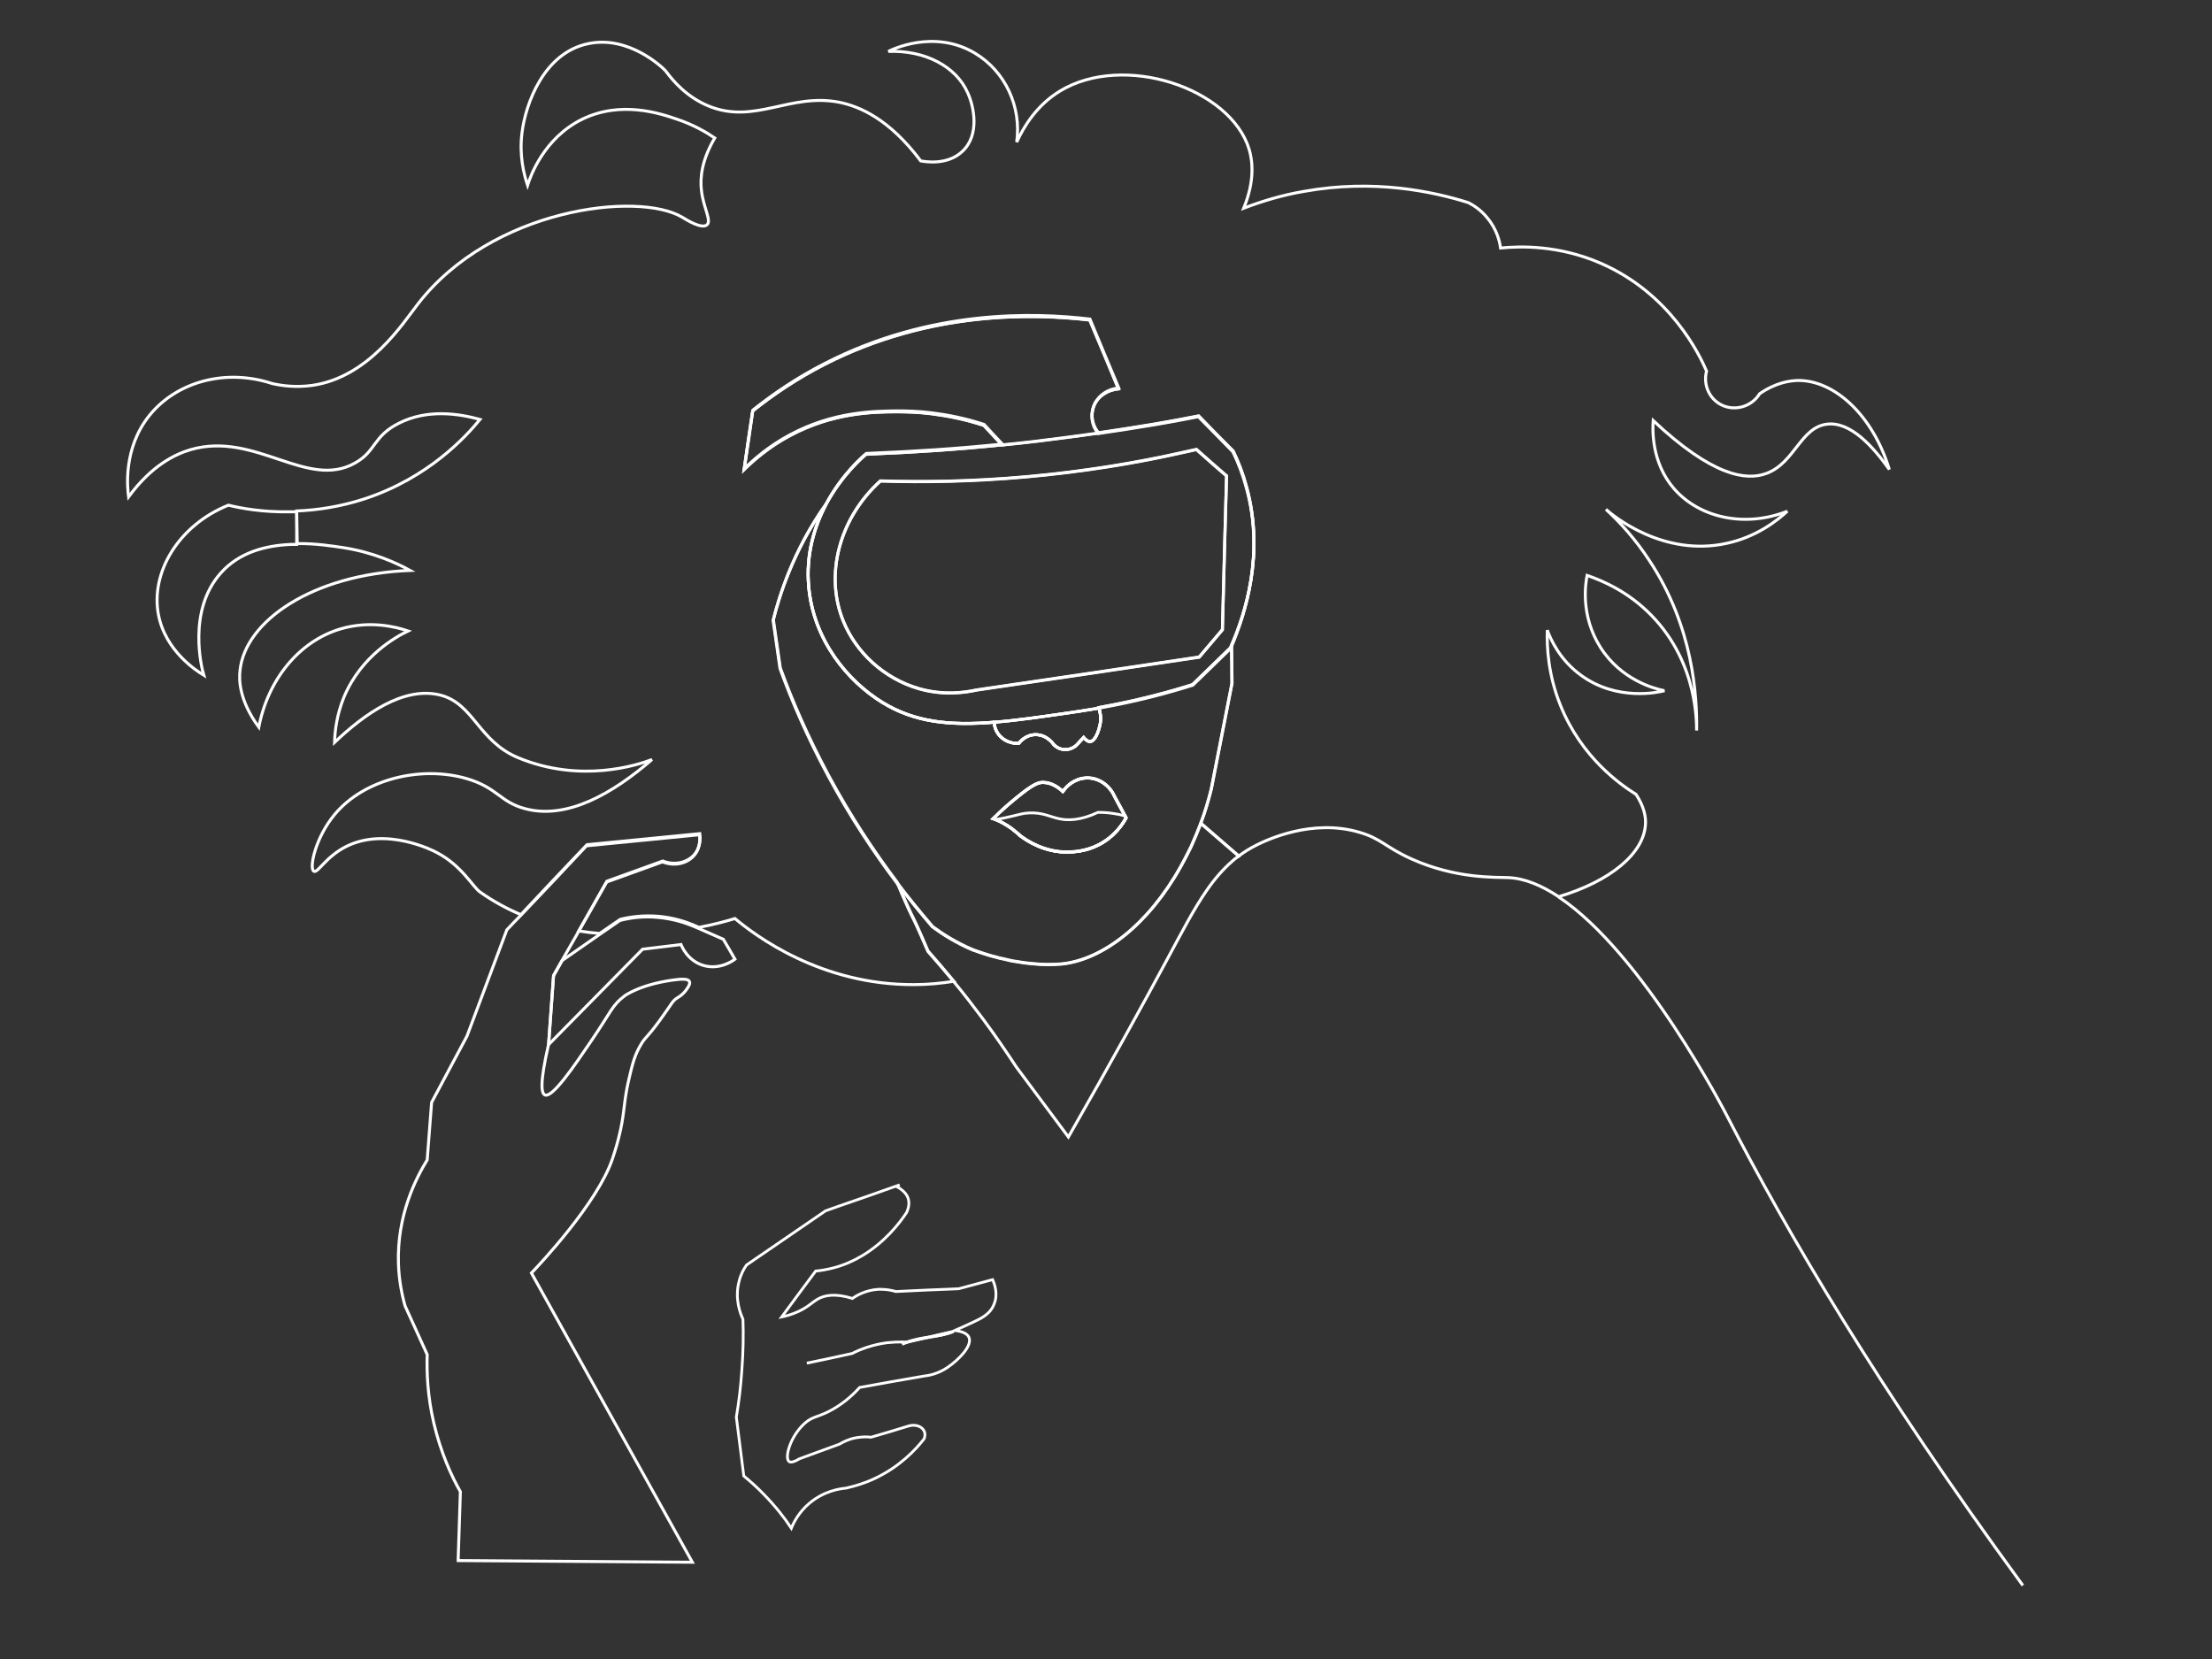 <?xml version="1.0" encoding="utf-8"?>
<!-- Generator: Adobe Illustrator 22.0.1, SVG Export Plug-In . SVG Version: 6.00 Build 0)  -->
<svg version="1.1" id="Capa_2" xmlns="http://www.w3.org/2000/svg" xmlns:xlink="http://www.w3.org/1999/xlink" x="0px" y="0px"
	 viewBox="0 0 800 600" style="enable-background:new 0 0 800 600;" xml:space="preserve">
<rect x="0" y="0" width="800" height="600" fill="#333333" stroke="none"/>
<style type="text/css">
	.st0{fill:none;stroke:#FFFFFF;}
	.st1{fill:none;stroke:#FFFFFF;stroke-width:1.079;}
</style>
<path class="st0" d="M325.4,428.5c-0.5,0.2-0.9,0.3-1.4,0.5"/>
<path class="st0" d="M326.5,485.4c-1.7-0.1-3.6,0-5.6,0.2c-5.4,0.7-9.8,2.4-12.7,3.9c-5.5,1.2-11,2.4-16.4,3.5"/>
<path class="st0" d="M359,462.8c-4.1,1.1-8.2,2.2-12.3,3.3c-7.6,0.3-15.1,0.6-22.7,1c-1.4-0.4-3.2-0.8-5.3-0.8c-0.4,0-0.7,0-1.1,0
	c-4.5,0.3-7.8,2.2-9.3,3.3c-6.4-2-10.2-1.1-12.5,0.2c-2.1,1.2-3.4,2.8-7,4.5c-2.4,1.1-4.6,1.7-6.1,2c4.1-5.6,8.2-11.1,12.3-16.6
	c2.1-0.2,4.3-0.6,6.6-1.2c3.8-1,7.3-2.6,10.3-4.4c8-4.8,13.3-11.5,16-15.6c1-2.2,0.9-3.8,0.6-4.9c-0.5-1.8-2.1-3.4-4.5-4.6
	c-6.8,2.4-13.5,4.8-20.3,7.1c-1.7,0.6-3.4,1.2-5.1,1.8c-9.5,6.5-19,13-28.6,19.6c-1,1.4-2.1,3.4-2.7,5.9c-1.7,6.4,0.5,11.8,1.4,13.7
	c0.2,5.6,0.1,11.8-0.4,18.4c-0.4,6.1-1.1,11.8-2,17c0.9,7.1,1.8,14.2,2.7,21.3c2.3,1.9,4.8,4.1,7.2,6.6c4.2,4.3,7.5,8.5,10,12.3
	c0.8-2,2.7-5.8,6.5-9c5.3-4.5,11.1-5.3,13.3-5.5c3-0.7,6.6-1.7,10.4-3.5c8.9-4.2,14.7-10.3,17.8-14.3c0.2-0.4,0.6-1.7,0-2.9
	c-0.8-1.6-3.1-2.5-5.5-1.8c-4.6,1.4-9.1,2.8-13.7,4.1c-1.3-0.2-3.2-0.2-5.5,0.2c-2.7,0.5-4.7,1.6-5.9,2.3c-4.8,1.8-9.7,3.5-14.5,5.3
	c-2.3,1.4-3.3,1.3-3.7,1c-1.8-1.3,0.4-9.2,5.7-13.9c2.6-2.3,4.3-2.1,8.4-4.1c4.8-2.4,8.5-5.6,11.4-8.8c7.7-1.4,15.4-2.8,23.1-4.1
	c1.9-0.2,5.2-0.8,8.6-3.1c4.3-2.9,9.2-8,7.8-11c-0.3-0.6-1.1-1.9-4.9-2.4c-0.2,0-0.4,0.1-0.7,0.2c2.4-1,4.7-2.1,6.9-3.1
	c2.8-1.3,6.4-2.9,7.8-6.6C361,468.2,359.8,464.6,359,462.8z M327.7,485.5l-1.3,0C326.9,485.4,327.3,485.5,327.7,485.5
	c5.7-1.3,11.4-2.6,17.1-3.9C339.6,483.8,333.8,483.1,327.7,485.5z"/>
<path class="st0" d="M344.8,481.5c-5.2,2.3-12.1,2-18.1,4.5l-0.3-0.6c0.4,0,0.9,0,1.3,0C333.4,484.2,339.1,482.8,344.8,481.5z"/>
<path class="st0" d="M397.8,262.3c-0.4,1.8-1.6,5.8-3.6,5.9c-0.9,0-1.7-0.8-2.3-1.5c-0.7,0.8-1.4,1.5-2.1,2.3
	c-0.2,0.3-1.9,2.1-4.5,2.1h-0.1c-2.3,0-3.8-1.5-4.1-1.8c-0.1-0.2-2.5-3.7-6.7-3.6c-3.6,0.1-5.6,2.7-5.9,3.1
	c-3.5,0.3-6.8-1.6-8.2-4.6c-0.5-1-0.7-2-0.7-3c8.8-0.7,18.8-2.2,30.4-3.9c2.6-0.4,5.1-0.8,7.5-1.2C398,257.8,398.3,260,397.8,262.3z
	"/>
<path class="st0" d="M407.3,295.8c-1.1,2-4.1,6.8-10,9.8c-4.7,2.4-9,2.5-10.8,2.6c-8.7,0.2-15.1-4.1-17.5-5.9
	c-0.9-0.8-1.9-1.7-3.1-2.6c-2.1-1.5-4.1-2.6-5.9-3.3c-0.3-0.1-0.5-0.2-0.8-0.3c3.1-3.1,5.9-5.5,8-7.2c6.5-5.4,8.4-5.9,10-5.9
	c3.2,0,5.8,2,7.2,3.3c0.3-0.4,2-3,5.2-4.2c0.9-0.4,1.9-0.6,3-0.7c4.4-0.3,8.6,2.4,10.5,6.7c1.2,2.3,2.4,4.6,3.7,6.9
	C407,295.2,407.2,295.5,407.3,295.8z"/>
<path class="st1" d="M450.9,176.4c-1.3-4.9-3-9.3-4.9-13.2c-4.2-4.2-8.4-8.4-12.5-12.7c-5.1,1-10.4,2-15.7,2.9
	c-6.7,1.1-13.5,2.2-20.5,3.2c-7.2,1-14.5,2-22,2.9c-4.3,0.5-8.6,1-12.9,1.4c-16.5,1.7-32.3,2.7-47.2,3.3c-0.7,0-1.3,0.1-2,0.1
	c-1.3,1.1-8.8,7.5-14.5,18.2c-4.2,7.9-7.4,18-6.2,29.9c1.8,19.1,14,33.9,26.7,41.7c11.7,7.2,24.2,8.4,40.4,7.1
	c8.8-0.7,18.8-2.2,30.4-3.9c2.6-0.4,5.1-0.8,7.5-1.2c14.1-2.5,25.7-5.7,33.9-8.3c4.5-4.4,9.1-8.8,13.6-13.2c0.2-0.3,0.3-0.7,0.5-1
	C450.3,222,457.4,200.5,450.9,176.4z M443,193.8c-0.3,11.3-0.6,22.7-0.9,34c-2.8,3.3-5.6,6.6-8.4,9.9c-26.8,4-53.7,8-80.5,11.9
	c-4.1,0.9-11.9,2.1-20.9-0.5c-12.8-3.7-22.8-13.3-27.3-24.4c-6.8-16.6-1.6-37.1,13.4-50.7c15.8,0.5,33.5,0.2,52.7-1.5
	c21.2-1.9,40.3-5.1,57.1-8.9c1.5-0.3,3-0.7,4.5-1c3.6,3.2,7.3,6.3,10.9,9.5C443.4,179.3,443.2,186.5,443,193.8z"/>
<path class="st1" d="M443.6,172.1c-0.2,7.2-0.4,14.4-0.6,21.6c-0.3,11.3-0.6,22.7-0.9,34c-2.8,3.3-5.6,6.6-8.4,9.9
	c-26.8,4-53.7,8-80.5,11.9c-4.1,0.9-11.9,2.1-20.9-0.5c-12.8-3.7-22.8-13.3-27.3-24.4c-6.8-16.6-1.6-37.1,13.4-50.7
	c15.8,0.5,33.5,0.2,52.7-1.5c21.2-1.9,40.3-5.1,57.1-8.9c1.5-0.3,3-0.7,4.5-1C436.3,165.8,439.9,169,443.6,172.1z"/>
<path class="st1" d="M563.7,324.4c30.7,20.4,60.7,78.8,60.7,78.8c21.9,42.5,54.7,98.5,107.2,170.2"/>
<path class="st0" d="M397.8,262.3c-0.4,1.8-1.6,5.8-3.6,5.9c-0.9,0-1.7-0.8-2.3-1.5c-0.7,0.8-1.4,1.5-2.1,2.3
	c-0.2,0.3-1.9,2.1-4.5,2.1h-0.1c-2.3,0-3.8-1.5-4.1-1.8c-0.1-0.2-2.5-3.7-6.7-3.6c-3.6,0.1-5.6,2.7-5.9,3.1
	c-3.5,0.3-6.8-1.6-8.2-4.6c-0.5-1-0.7-2-0.7-3c8.8-0.7,18.8-2.2,30.4-3.9c2.6-0.4,5.1-0.8,7.5-1.2C398,257.8,398.3,260,397.8,262.3z
	"/>
<path class="st0" d="M407.3,295.8c-1.1,2-4.1,6.8-10,9.8c-4.7,2.4-9,2.5-10.8,2.6c-8.7,0.2-15.1-4.1-17.5-5.9
	c-0.9-0.8-1.9-1.7-3.1-2.6c-2.1-1.5-4.1-2.6-5.9-3.3c-0.3-0.1-0.5-0.2-0.8-0.3c3.1-3.1,5.9-5.5,8-7.2c6.5-5.4,8.4-5.9,10-5.9
	c3.2,0,5.8,2,7.2,3.3c0.3-0.4,2-3,5.2-4.2c0.9-0.4,1.9-0.6,3-0.7c4.4-0.3,8.6,2.4,10.5,6.7c1.2,2.3,2.4,4.6,3.7,6.9
	C407,295.2,407.2,295.5,407.3,295.8z"/>
<path class="st0" d="M407.3,295.8c-1.1,2-4.1,6.8-10,9.8c-4.7,2.4-9,2.5-10.8,2.6c-8.7,0.2-15.1-4.1-17.5-5.9
	c-0.9-0.8-1.9-1.7-3.1-2.6c-2.1-1.5-4.1-2.6-5.9-3.3c2.6-0.4,4.7-0.9,6.4-1.3c2.5-0.6,3.7-1,5.9-1.1c4.8-0.2,7.4,1.4,10.7,2.1
	c3.1,0.7,7.7,0.7,14.1-2.3c1.7,0,3.6,0.1,5.5,0.4c1.5,0.2,2.9,0.5,4.3,0.9C407,295.2,407.2,295.5,407.3,295.8z"/>
<path class="st0" d="M395.7,146.7c-1.2,2.9-0.6,5.6-0.3,6.5c0.4,1.4,1.1,2.5,1.9,3.5c-7.2,1-14.5,2-22,2.9c-4.3,0.5-8.6,1-12.9,1.4
	c-2.2-2.4-4.4-4.8-6.6-7.1c-7-2.3-13.4-3.5-19-4.2c-4.8-0.6-9-0.7-12.4-0.7c-8.7,0-23.2,0.3-38.7,8.6c-7.7,4.1-13.1,8.9-16.6,12.3
	c1-7.1,2-14.1,3.1-21.2c7.3-5.8,15.9-11.7,26.1-16.9c38.2-19.5,75.6-18.3,95.8-16c3.5,8.3,7,16.6,10.4,24.9
	c-1.9,0.2-3.7,0.8-5.2,1.8C397.8,143.4,396.5,144.9,395.7,146.7z"/>
<path class="st1" d="M445.4,233.4c-0.2,0.4-0.3,0.7-0.5,1c-4.5,4.4-9.1,8.8-13.6,13.2c-8.2,2.6-19.8,5.8-33.9,8.3
	c0.6,1.9,0.9,4.1,0.4,6.4c-0.4,1.8-1.6,5.8-3.6,5.9c-0.9,0-1.7-0.8-2.3-1.5c-0.7,0.8-1.4,1.5-2.1,2.3c-0.2,0.3-1.9,2.1-4.5,2.1h-0.1
	c-2.3,0-3.8-1.5-4.1-1.8c-0.1-0.2-2.5-3.7-6.7-3.6c-3.6,0.1-5.6,2.7-5.9,3.1c-3.5,0.3-6.8-1.6-8.2-4.6c-0.5-1-0.7-2-0.7-3
	c-16.2,1.3-28.7,0-40.4-7.1c-12.7-7.8-24.9-22.5-26.7-41.7c-1.1-11.9,2.1-22,6.2-29.9c-11.9,16.7-17,33.5-19.1,41.9
	c0.8,5.8,1.7,11.6,2.5,17.4c4.3,11.9,10,25,17.4,38.8c8,14.9,16.6,27.8,24.9,38.8c0,0,0,0,0,0c4.4,5.8,8.7,11,12.8,15.8
	c3.4,2.5,8.4,5.8,14.9,8.5c0,0,0,0,0,0c0,0,0,0,0.1,0c0.4,0.1,1.8,0.7,4.1,1.4c0.7,0.2,1.5,0.5,2.3,0.7c0.4,0.1,0.8,0.2,1.2,0.3
	c1,0.3,2.1,0.6,3.3,0.8c0.7,0.2,1.4,0.3,2.1,0.5c0,0,0,0,0,0c0.7,0.2,1.5,0.3,2.3,0.4c0.4,0.1,0.8,0.1,1.2,0.2h0
	c1.2,0.2,2.5,0.4,3.8,0.5c0.8,0.1,1.5,0.1,2.3,0.2c0.5,0,0.9,0.1,1.4,0.1c0.9,0,1.8,0.1,2.6,0.1c1.7,0,3.3-0.1,5-0.2
	c15.1-1.5,31.6-14.5,43.1-35.1c0.4-0.7,0.8-1.5,1.2-2.2c0.4-0.7,0.7-1.4,1.1-2.1c0.5-1,1-2,1.5-3c1.2-2.7,2.4-5.5,3.5-8.4
	c1.5-3.9,2.7-8,3.8-12.3c2.5-12.8,5-25.5,7.5-38.3C445.5,242.6,445.5,238,445.4,233.4z M397.3,305.5c-4.7,2.4-9,2.5-10.8,2.6
	c-8.7,0.2-15.1-4.1-17.5-5.9c-0.9-0.8-1.9-1.7-3.1-2.6c-2.1-1.5-4.1-2.6-5.9-3.3c-0.3-0.1-0.5-0.2-0.8-0.3c3.1-3.1,5.9-5.5,8-7.2
	c6.5-5.4,8.4-5.9,10-5.9c3.2,0,5.8,2,7.2,3.3c0.3-0.4,2-3,5.2-4.2c0.9-0.4,1.9-0.6,3-0.7c4.4-0.3,8.6,2.4,10.5,6.7
	c1.2,2.3,2.4,4.6,3.7,6.9c0.1,0.3,0.3,0.5,0.4,0.8C406.2,297.8,403.2,302.5,397.3,305.5z"/>
<path class="st1" d="M448,309.6c-0.9,0.6-1.7,1.3-2.5,2c-3.4,3-6.4,6.5-9.2,10.6c-4.5,6.5-8.7,14.6-14.3,25
	c-7.8,14.5-19.8,36.4-35.6,64c-6.3-8.5-12.6-16.9-18.9-25.4c-3.6-5.5-7.5-11.2-11.8-17c-3.6-4.8-7.1-9.4-10.7-13.7
	c-3.2-3.9-6.3-7.5-9.4-11c-7.4-17.3-3.8-7.5-11.1-24.8c4.4,5.8,8.7,11,12.8,15.8c3.4,2.5,8.4,5.8,14.9,8.5c0,0,0,0,0,0
	c0,0,0,0,0.1,0c0.4,0.1,1.8,0.7,4.1,1.4c0.7,0.2,1.5,0.5,2.3,0.7c0.4,0.1,0.8,0.2,1.2,0.3c1,0.3,2.1,0.6,3.3,0.8
	c0.7,0.2,1.4,0.3,2.1,0.5c0,0,0,0,0,0c0.7,0.2,1.5,0.3,2.3,0.4c0.4,0.1,0.8,0.1,1.2,0.2h0c1.2,0.2,2.5,0.4,3.8,0.5
	c0.8,0.1,1.5,0.1,2.3,0.2c0.5,0,0.9,0.1,1.4,0.1c0.9,0,1.8,0.1,2.6,0.1c1.7,0,3.3-0.1,5-0.2c15.1-1.5,31.6-14.5,43.1-35.1
	c0.4-0.7,0.8-1.5,1.2-2.2c0.4-0.7,0.7-1.4,1.1-2.1c0.5-1,1-2,1.5-3c1.2-2.7,2.4-5.5,3.5-8.4C438.9,301.7,443.4,305.7,448,309.6z"/>
<path class="st1" d="M265.8,346.9c-0.4,0.3-5.2,4-11.3,2.3c-5.9-1.7-8-7.1-8.2-7.6l-3.2,0.4c-3.6,0.4-7.1,0.9-10.7,1.3
	c-11.3,11.5-22.7,23-34,34.5c0.6-8.3,1.2-16.6,1.8-24.9c1-1.8,2.1-3.7,3.1-5.5c4.5-3.1,9-6.3,13.5-9.4c2.5-1.7,4.9-3.4,7.4-5.1
	c3.1-0.8,8-1.7,13.9-1.1c5.3,0.5,9.6,1.9,12.5,3.1c0.7,0.3,1.4,0.6,2.1,0.9c3,1.3,5.9,2.6,8.9,3.9C263,342,264.4,344.5,265.8,346.9z
	"/>
<path class="st1" d="M251.1,309.3c-2.6,3.1-7.2,4.1-11.5,2.4c-6.7,2.4-13.5,4.9-20.2,7.3c-3.4,6-6.8,12-10.2,18l-5.9,10.3
	c-1,1.8-2.1,3.7-3.1,5.5c-0.6,8.3-1.2,16.6-1.8,24.9c-3.3,14.3-2.6,17.8-1.3,18.3c2.7,1.1,10.4-10.2,16.7-19.5
	c7.3-10.7,7.5-12.9,12.2-16.4c0,0,6.1-4.5,19.5-5.9c1.3-0.1,3.3-0.2,3.8,0.7c0.4,0.7-0.2,1.8-0.7,2.5c-1.3,2.1-3.1,3.2-3.5,3.4
	c-2,1.2-2,2.1-6.6,8.4c-4.7,6.4-4.9,5.6-6.6,8.4c-2.3,3.8-3.1,6.9-4.5,12.9c-2.1,9.1-1.3,12-3.8,21.6c0,0-0.8,3.2-2.1,7
	c-5.4,16-26.4,38.3-29.3,41.3c19.4,34.9,38.8,69.7,58.2,104.6c-28.2-0.2-56.4-0.4-84.7-0.6c0,0,0-0.3,0-0.4
	c0.3-8.2,0.5-16.3,0.8-24.5c-3.3-5.8-7.1-14.2-9.6-24.8c-2.3-9.8-2.6-18.4-2.4-24.8c-2.7-5.9-5.3-11.7-8-17.6
	c-1.2-4.2-2.2-9.4-2.4-15.2c-0.6-17.6,6.4-31.1,10.4-37.6c0.5-6.9,1.1-13.9,1.6-20.8c4.3-8,8.5-16,12.8-24
	c4.8-12.8,9.6-25.6,14.4-38.4c1.6-1.7,3.2-3.4,4.9-5.1c8-8.4,16-16.8,23.9-25.3c13.6-1.3,27.2-2.7,40.8-4
	C253.1,302.4,253.6,306.2,251.1,309.3z"/>
<path class="st1" d="M107.3,196.9c-0.4,0-0.9,0-1.3,0c-0.3,0-0.6,0-0.9,0c-9,0.4-18.6,2.8-25.3,10.4c-12.1,13.6-6.9,34.3-6.1,36.9
	c-2.5-1.5-13.9-8.7-16.4-21.9c-2.9-15.2,7.2-32.3,25.3-39.6c4.4,1.1,12.4,2.6,22.5,2.4c0.2,0,0.5,0,0.7,0c0.5,0,1,0,1.5-0.1
	L107.3,196.9z"/>
<path class="st1" d="M683.3,169.8c-5.8-8.2-14-17.4-22.5-16.4c-9.6,1.1-11.7,14-21.9,17.8c-7.4,2.8-19.7,0.9-41-19.1
	c-0.2,3-0.8,15,7.5,24.6c9.3,10.7,25.8,14.2,41,8.2c-3.8,3.5-11.2,9.3-21.9,11.6c-23.1,5.1-41.4-10.2-43.7-12.3
	c5.1,4.7,10.7,10.8,15.7,18.5c15.9,24,17.3,49,17.1,61.5c0-2.3-0.1-7.7-1.7-14.5c-1.9-8.2-6-18.3-14.7-27.2
	c-8.4-8.6-17.7-12.5-23.2-14.4c-0.5,2.5-2.6,14.3,4.8,26c7.5,11.8,19.4,14.9,22.7,15.6c0.2,0,0.4,0.1,0.5,0.1
	c-2.3,0.6-17.1,3.9-30.1-5.5c-7.8-5.6-11.1-13.1-12.3-16.4c-0.2,6.2,0.3,16.2,4.8,27.3c7.6,18.8,21.7,28.6,27.3,32.1
	c3,4.6,3.6,8.3,3.4,10.9c-0.6,10.4-12.6,20.5-31.4,26.1c-6.2-4.1-12.4-6.7-18.3-6.9c-4.4-0.2-18.7,0.5-34.8-6.7
	c-9.6-4.3-11-7.4-19-9.7c-17-5-33.3,2.7-37.1,4.6c-2.4,1.2-4.5,2.5-6.5,4c-4.6-4-9.1-7.9-13.7-11.9c1.5-3.9,2.7-8,3.8-12.3
	c2.5-12.8,5-25.5,7.5-38.3c-0.1-4.6-0.1-9.2-0.2-13.8c5-11.4,12-32.9,5.5-57c-1.3-4.9-3-9.3-4.9-13.2c-4.2-4.2-8.4-8.4-12.5-12.7
	c-5.1,1-10.4,2-15.7,2.9c-6.7,1.1-13.5,2.2-20.5,3.2c-0.8-0.9-1.5-2.1-1.9-3.5c-0.3-0.9-0.9-3.6,0.3-6.5c0.8-1.8,2.1-3.3,3.7-4.4
	c1.5-1,3.3-1.6,5.2-1.8c-3.5-8.3-7-16.6-10.4-24.9c-20.2-2.4-57.6-3.6-95.8,16c-10.2,5.2-18.8,11.1-26.1,16.9
	c-1,7.1-2,14.1-3.1,21.2c3.5-3.4,8.9-8.2,16.6-12.3c15.5-8.3,30-8.5,38.7-8.6c3.4,0,7.6,0.1,12.4,0.7c5.6,0.7,12,1.9,19,4.2
	c2.2,2.4,4.4,4.8,6.6,7.1c-16.5,1.7-32.3,2.7-47.2,3.3c-0.7,0-1.3,0.1-2,0.1c-1.3,1.1-8.8,7.5-14.5,18.2
	c-11.9,16.7-17,33.5-19.1,41.9c0.8,5.8,1.7,11.6,2.5,17.4c4.3,11.9,10,25,17.4,38.8c8,14.9,16.6,27.8,24.9,38.8c0,0,0,0,0,0
	c7.4,17.3,3.7,7.5,11.1,24.8c3.1,3.5,6.2,7.2,9.4,11c-4.6,0.7-9.3,1.2-14.3,1.2c-34,0.2-57.7-17.9-64.9-23.9
	c-2.6,0.8-7.2,2.1-13,3.2c-0.7-0.3-1.4-0.6-2.1-0.9c-2.9-1.2-7.1-2.6-12.5-3.1c-5.9-0.5-10.7,0.3-13.9,1.1c-2.5,1.7-4.9,3.4-7.4,5.1
	c-2.5-0.2-5.1-0.5-7.6-0.9c3.4-6,6.8-12,10.2-18c6.7-2.4,13.5-4.9,20.2-7.3c4.3,1.7,8.9,0.6,11.5-2.4c2.5-3,2-6.8,1.9-7.5
	c-13.6,1.3-27.2,2.7-40.8,4c-8,8.4-16,16.8-23.9,25.3c-5-2.1-10-4.8-14.8-8.2c-2.6-1.8-6.6-9.6-15.7-14.3
	c-1.2-0.7-18.4-9.4-32.8-2.1c-7.3,3.7-10.2,9.7-11.6,8.9c-1.8-1.1,0.6-12.2,7.5-20.5c10.7-12.9,31.3-17.8,47.8-13
	c11.2,3.3,12,8.5,21.2,10.9c15.2,4,31.7-5.6,45.8-17.8c-5,1.9-25.7,8.8-48.5-0.7c-14.3-6-16-19.5-28-22.6
	c-13.4-3.4-27.8,7.1-38.3,17.1c0.1-4.2,0.8-10,3.4-16.4c6.3-15,19-21.9,23.2-23.9c-4.4-1.5-13.9-3.9-24.6-0.7
	c-14.9,4.5-26.1,18.3-29.4,35.5c-7.1-9.7-7.2-17-6.8-20.5c1.8-17.9,26.3-34.8,61.5-36.2c-5.1-2.8-13.3-6.5-23.9-8.2
	c-4.1-0.6-10.2-1.6-16.9-1.5h0l-0.2-11.8c7.3-0.3,15.7-1.5,24.6-4.4c23.1-7.6,36.6-22.5,41.7-28.7c-7.6-2.1-19-3.9-29.4,1.4
	c-9.3,4.7-8.2,10.1-15.7,14.3c-17.3,9.9-36.1-11.5-59.5-4.8c-5.8,1.7-14.2,5.8-22.5,17.1c-0.4-3-2.1-17.4,7.5-29.4
	c9.9-12.3,27.6-17.1,44.4-11.6c3.4,0.8,8.5,1.5,14.4,0.7c20.6-2.9,32.9-22.5,38.3-29.4c26.7-34.6,79.6-41,95.7-31.4
	c1.3,0.8,7,4.4,8.9,2.7c1.7-1.5-1.3-6.2-2-12.3c-0.6-4.7,0.1-11.1,4.8-19.1c-3.1-2.1-7.7-4.8-13.7-6.8c-6.1-2.1-20.2-6.8-34.2,0
	c-13.9,6.8-18.8,20.7-19.8,23.9c-1.3-3.9-3.1-10.8-2-19.1c1.3-10.4,7.9-28.8,23.9-32.1c14.6-3.1,26.7,8.4,28,9.8
	c2.8,3.8,7.8,9.6,15.7,12.8c16.6,6.7,29.3-4.9,47.2-1.4c7.3,1.5,18,6,29.4,21.2c1.2,0.2,9.5,1.8,15-3.4c6.5-6,4.2-16.4,2-21.2
	c-4.2-9.6-15.5-15.5-28.7-15c0.9-0.5,16.5-8.3,31.4,0.7c10.8,6.5,16.8,19.2,15,32.1c2.6-5.7,7.3-13.4,15.7-18.5
	c23-13.9,61.7-1.1,68.4,21.2c1.1,3.8,2.2,11-2,21.2c6.3-2.4,13.6-4.7,21.9-6.1c25.1-4.5,46.4,0,59.4,4.1c1.7,0.9,4.4,2.5,6.8,5.5
	c3.6,4.3,4.5,8.8,4.8,10.9c7.2-0.7,21-1.1,36.2,5.5c25.3,11,35.8,33.2,38.3,39c-1.3,5,1,10.1,5.5,12.3c4.8,2.3,10.8,0.6,13.7-4.1
	c5.8-4,10.8-4.7,13.7-4.8C663.4,137.4,677.3,150.1,683.3,169.8z"/>
<path class="st1" d="M445.4,233.4c-0.2,0.4-0.3,0.7-0.5,1c-4.5,4.4-9.1,8.8-13.6,13.2c-8.2,2.6-19.8,5.8-33.9,8.3
	c0.6,1.9,0.9,4.1,0.4,6.4c-0.4,1.8-1.6,5.8-3.6,5.9c-0.9,0-1.7-0.8-2.3-1.5c-0.7,0.8-1.4,1.5-2.1,2.3c-0.2,0.3-1.9,2.1-4.5,2.1h-0.1
	c-2.3,0-3.8-1.5-4.1-1.8c-0.1-0.2-2.5-3.7-6.7-3.6c-3.6,0.1-5.6,2.7-5.9,3.1c-3.5,0.3-6.8-1.6-8.2-4.6c-0.5-1-0.7-2-0.7-3
	c-16.2,1.3-28.7,0-40.4-7.1c-12.7-7.8-24.9-22.5-26.7-41.7c-1.1-11.9,2.1-22,6.2-29.9c5.7-10.6,13.2-17.1,14.5-18.2
	c0.7,0,1.3,0,2-0.1c14.9-0.6,30.7-1.6,47.2-3.3c-2.2-2.4-4.4-4.8-6.6-7.1c-7-2.3-13.4-3.5-19-4.2c-4.8-0.6-9-0.7-12.4-0.7
	c-8.7,0-23.2,0.3-38.7,8.6c-7.7,4.1-13.1,8.9-16.6,12.3c1-7.1,2-14.1,3.1-21.2c7.3-5.8,15.9-11.7,26.1-16.9
	c38.2-19.5,75.6-18.3,95.8-16c3.5,8.3,7,16.6,10.4,24.9c-1.9,0.2-3.7,0.8-5.2,1.8c-1.7,1.1-3,2.6-3.7,4.4c-1.2,2.9-0.6,5.6-0.3,6.5
	c0.4,1.4,1.1,2.5,1.9,3.5c7-1,13.8-2.1,20.5-3.2c5.4-0.9,10.6-1.9,15.7-2.9c4.2,4.2,8.4,8.5,12.5,12.7c1.9,3.9,3.6,8.3,4.9,13.2
	C457.4,200.5,450.3,222,445.4,233.4z"/>
<path class="st1" d="M406.9,295c0.1,0.3,0.3,0.5,0.4,0.8c-1.1,2-4.1,6.8-10,9.8c-4.7,2.4-9,2.5-10.8,2.6c-8.7,0.2-15.1-4.1-17.5-5.9
	c-0.9-0.8-1.9-1.7-3.1-2.6c-2.1-1.5-4.1-2.6-5.9-3.3c-0.3-0.1-0.5-0.2-0.8-0.3c3.1-3.1,5.9-5.5,8-7.2c6.5-5.4,8.4-5.9,10-5.9
	c3.2,0,5.8,2,7.2,3.3c0.3-0.4,2-3,5.2-4.2c0.9-0.4,1.9-0.6,3-0.7c4.4-0.3,8.6,2.4,10.5,6.7C404.4,290.3,405.7,292.6,406.9,295z"/>
</svg>
